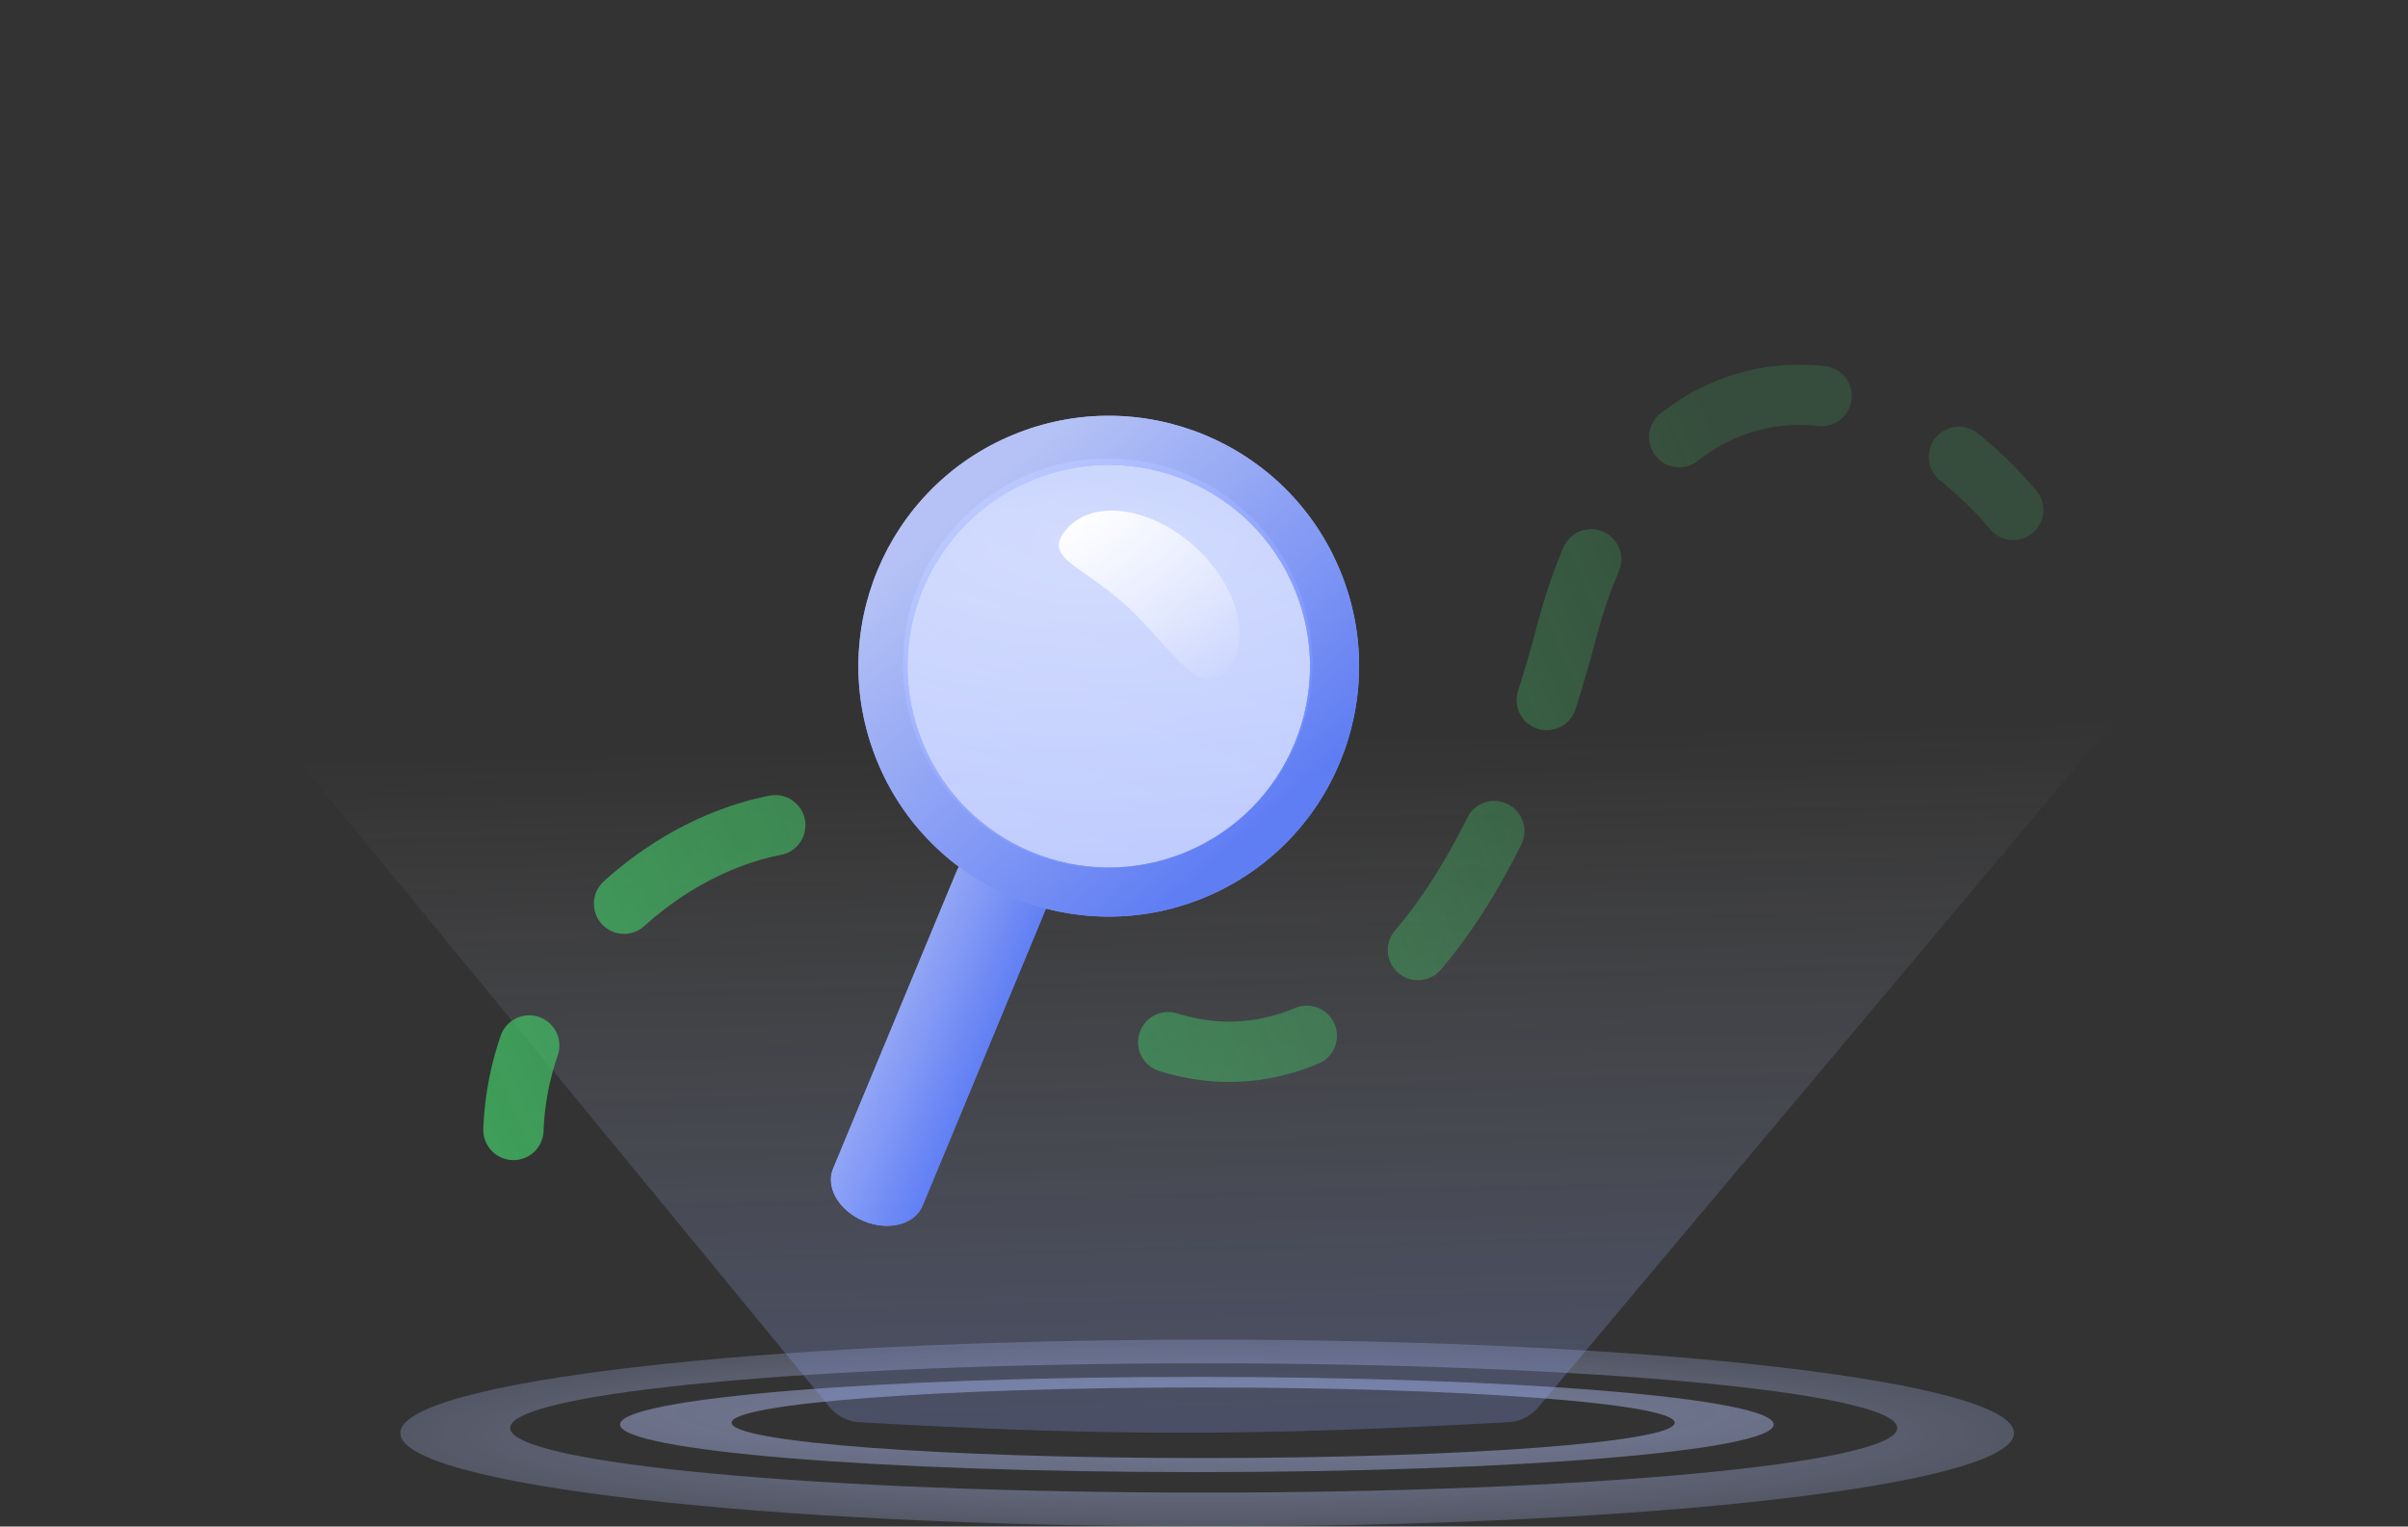 <svg xmlns="http://www.w3.org/2000/svg" width="142" height="90" fill="none" viewBox="0 0 142 90">
  <rect x="0" y="0" width="142" height="90" fill="#333333" stroke="none"/>
  <g clip-path="url(#a)">
    <path fill="url(#b)" fill-rule="evenodd" d="M70.579 86.793c18.785 0 34.014-1.257 34.014-2.808 0-1.55-15.229-2.808-34.014-2.808-18.786 0-34.015 1.257-34.015 2.808 0 1.55 15.23 2.808 34.015 2.808Zm.37-.83c15.36 0 27.81-.932 27.81-2.08 0-1.15-12.45-2.082-27.81-2.082-15.358 0-27.808.931-27.808 2.08 0 1.15 12.45 2.082 27.809 2.082Z" clip-rule="evenodd" opacity=".5"/>
    <path fill="url(#c)" fill-rule="evenodd" d="M71.186 90c26.278 0 47.58-2.467 47.58-5.51 0-3.043-21.302-5.51-47.58-5.51-26.277 0-47.58 2.466-47.58 5.509s21.303 5.51 47.58 5.51Zm-.202-2c22.587 0 40.898-1.706 40.898-3.811s-18.31-3.812-40.898-3.812c-22.587 0-40.898 1.706-40.898 3.81 0 2.106 18.31 3.812 40.898 3.813Z" clip-rule="evenodd" opacity=".5"/>
    <path fill="url(#d)" fill-opacity=".5" d="M2.458 26.454c-1.137-1.383-.45-3.456 1.3-3.832 9.851-2.115 37.676-7.476 66.658-7.476 28.814 0 57.227 4.313 67.529 6.055 1.828.309 2.585 2.466 1.393 3.885l-48.642 57.9a2.431 2.431 0 0 1-1.726.861c-14.93.821-23.665.834-38.301.002a2.43 2.43 0 0 1-1.736-.88L2.457 26.454Z"/>
    <path fill="url(#e)" fill-rule="evenodd" d="M107.615 21.582c-3.411-.372-6.782.516-9.686 2.793a1.778 1.778 0 0 0-.302 2.496l.394-.308-.394.308a1.778 1.778 0 0 0 2.497.302c2.159-1.693 4.6-2.33 7.105-2.056a1.777 1.777 0 1 0 .386-3.535Zm9.011 3.963a1.778 1.778 0 0 0-2.22 2.778 21.584 21.584 0 0 1 2.961 2.894 1.778 1.778 0 1 0 2.71-2.303l-.381.324.381-.324a25.193 25.193 0 0 0-3.451-3.37ZM94.528 31.34a1.778 1.778 0 0 0-2.334.938 32.462 32.462 0 0 0-1.52 4.493 74.39 74.39 0 0 1-1.145 3.928 1.778 1.778 0 1 0 3.384 1.091 77.998 77.998 0 0 0 1.2-4.115 28.904 28.904 0 0 1 1.352-4.002 1.778 1.778 0 0 0-.937-2.333ZM47.463 48.31a1.778 1.778 0 0 0-2.09-1.4c-3.554.703-6.963 2.521-9.764 5.05a1.778 1.778 0 0 0 2.384 2.64c2.382-2.152 5.22-3.638 8.07-4.201a1.778 1.778 0 0 0 1.4-2.09Zm41.444-.904a1.778 1.778 0 0 0-2.382.805c-1.328 2.681-2.765 4.891-4.263 6.65a1.778 1.778 0 0 0 2.709 2.305c1.718-2.018 3.307-4.483 4.74-7.377a1.778 1.778 0 0 0-.804-2.383ZM78.701 60.384a1.778 1.778 0 0 0-2.326-.956c-2.28.952-4.614 1.055-6.951.32a1.778 1.778 0 0 0-1.066 3.393c3.137.985 6.334.844 9.387-.431a1.778 1.778 0 0 0 .956-2.326Zm-46.917-.426a1.778 1.778 0 0 0-2.258 1.107 19.056 19.056 0 0 0-1.025 5.49 1.778 1.778 0 1 0 3.554.128c.055-1.535.346-3.035.836-4.468a1.778 1.778 0 0 0-1.107-2.257Z" clip-rule="evenodd" opacity=".9"/>
    <circle cx="65.323" cy="39.105" r="12.066" fill="#fff"/>
    <circle cx="65.323" cy="39.105" r="12.066" fill="url(#f)" fill-opacity=".85"/>
    <circle cx="65.323" cy="39.105" r="12.066" fill="url(#g)" fill-opacity=".3"/>
    <g opacity=".95">
      <path fill="url(#h)" fill-rule="evenodd" d="M59.88 50.466c-1.457-.605-3.008-.203-3.465.898l-7.287 17.54c-.457 1.1.352 2.483 1.808 3.087 1.456.605 3.007.203 3.464-.898l7.287-17.539c.457-1.1-.352-2.483-1.808-3.088Z" clip-rule="evenodd"/>
      <path fill="url(#i)" fill-rule="evenodd" d="M59.88 50.466c-1.457-.605-3.008-.203-3.465.898l-7.287 17.54c-.457 1.1.352 2.483 1.808 3.087 1.456.605 3.007.203 3.464-.898l7.287-17.539c.457-1.1-.352-2.483-1.808-3.088Z" clip-rule="evenodd"/>
      <path fill="url(#j)" fill-rule="evenodd" d="M69.913 50.245c-6.057 2.501-12.996-.382-15.497-6.439-2.502-6.057.38-12.995 6.438-15.497 6.057-2.501 12.996.381 15.497 6.438 2.502 6.058-.38 12.996-6.438 15.498Zm1.105 2.675c-7.535 3.111-16.166-.474-19.277-8.01-3.112-7.534.474-16.164 8.008-19.276 7.535-3.111 16.166.474 19.277 8.009 3.112 7.534-.474 16.165-8.008 19.276Z" clip-rule="evenodd"/>
      <path fill="url(#k)" fill-rule="evenodd" d="M69.913 50.245c-6.057 2.501-12.996-.382-15.497-6.439-2.502-6.057.38-12.995 6.438-15.497 6.057-2.501 12.996.381 15.497 6.438 2.502 6.058-.38 12.996-6.438 15.498Zm1.105 2.675c-7.535 3.111-16.166-.474-19.277-8.01-3.112-7.534.474-16.164 8.008-19.276 7.535-3.111 16.166.474 19.277 8.009 3.112 7.534-.474 16.165-8.008 19.276Z" clip-rule="evenodd"/>
    </g>
    <path fill="url(#l)" d="M70.461 32.229c2.584 2.336 3.407 5.635 1.838 7.37-1.568 1.734-3.388-1.637-5.972-3.973-2.583-2.335-4.95-2.75-3.383-4.485 1.568-1.734 4.934-1.247 7.517 1.088Z"/>
  </g>
  <defs>
    <linearGradient id="d" x1="72.143" x2="71.052" y1="93.227" y2="43.628" gradientUnits="userSpaceOnUse">
      <stop stop-color="#7791FF" stop-opacity=".62"/>
      <stop offset="1" stop-color="#F2F4F8" stop-opacity="0"/>
    </linearGradient>
    <linearGradient id="e" x1="23.661" x2="106.661" y1="70" y2="34.5" gradientUnits="userSpaceOnUse">
      <stop stop-color="#42BE65" stop-opacity=".9"/>
      <stop offset="1" stop-color="#42BE65" stop-opacity=".2"/>
    </linearGradient>
    <linearGradient id="g" x1="53.256" x2="79.367" y1="49.529" y2="-24.247" gradientUnits="userSpaceOnUse">
      <stop stop-color="#BDCAFF"/>
      <stop offset="1" stop-color="#6281FD"/>
    </linearGradient>
    <linearGradient id="h" x1="47.19" x2="59.027" y1="57.815" y2="62.732" gradientUnits="userSpaceOnUse">
      <stop stop-color="#BDCAFF"/>
      <stop offset="1" stop-color="#6281FD"/>
    </linearGradient>
    <linearGradient id="i" x1="47.999" x2="57.499" y1="60" y2="64" gradientUnits="userSpaceOnUse">
      <stop stop-color="#BDCAFF"/>
      <stop offset="1" stop-color="#6281FD"/>
    </linearGradient>
    <linearGradient id="j" x1="47.821" x2="84.725" y1="22.645" y2="61.565" gradientUnits="userSpaceOnUse">
      <stop stop-color="#BDCAFF"/>
      <stop offset="1" stop-color="#6281FD"/>
    </linearGradient>
    <linearGradient id="k" x1="54.5" x2="71.5" y1="31.5" y2="51" gradientUnits="userSpaceOnUse">
      <stop stop-color="#BDCAFF"/>
      <stop offset="1" stop-color="#6281FD"/>
    </linearGradient>
    <linearGradient id="l" x1="63.892" x2="72.07" y1="30.093" y2="40.644" gradientUnits="userSpaceOnUse">
      <stop stop-color="#fff"/>
      <stop offset="1" stop-color="#fff" stop-opacity="0"/>
    </linearGradient>
    <radialGradient id="b" cx="0" cy="0" r="1" gradientTransform="matrix(-0 5.459 -66.119 -.001 70.559 83.368)" gradientUnits="userSpaceOnUse">
      <stop stop-color="#B9C7FF"/>
      <stop offset="1" stop-color="#B9C7FF" stop-opacity=".66"/>
    </radialGradient>
    <radialGradient id="c" cx="0" cy="0" r="1" gradientTransform="rotate(90.001 -6.823 77.806) scale(6.929 59.832)" gradientUnits="userSpaceOnUse">
      <stop stop-color="#B9C7FF"/>
      <stop offset="1" stop-color="#B9C7FF" stop-opacity=".36"/>
    </radialGradient>
    <radialGradient id="f" cx="0" cy="0" r="1" gradientTransform="matrix(0 19 -47.2 0 65 32)" gradientUnits="userSpaceOnUse">
      <stop stop-color="#E4EAFF"/>
      <stop offset="1" stop-color="#B8C6FF"/>
    </radialGradient>
    <clipPath id="a">
      <path fill="#fff" d="M0 0h142v90H0z"/>
    </clipPath>
  </defs>
</svg>
